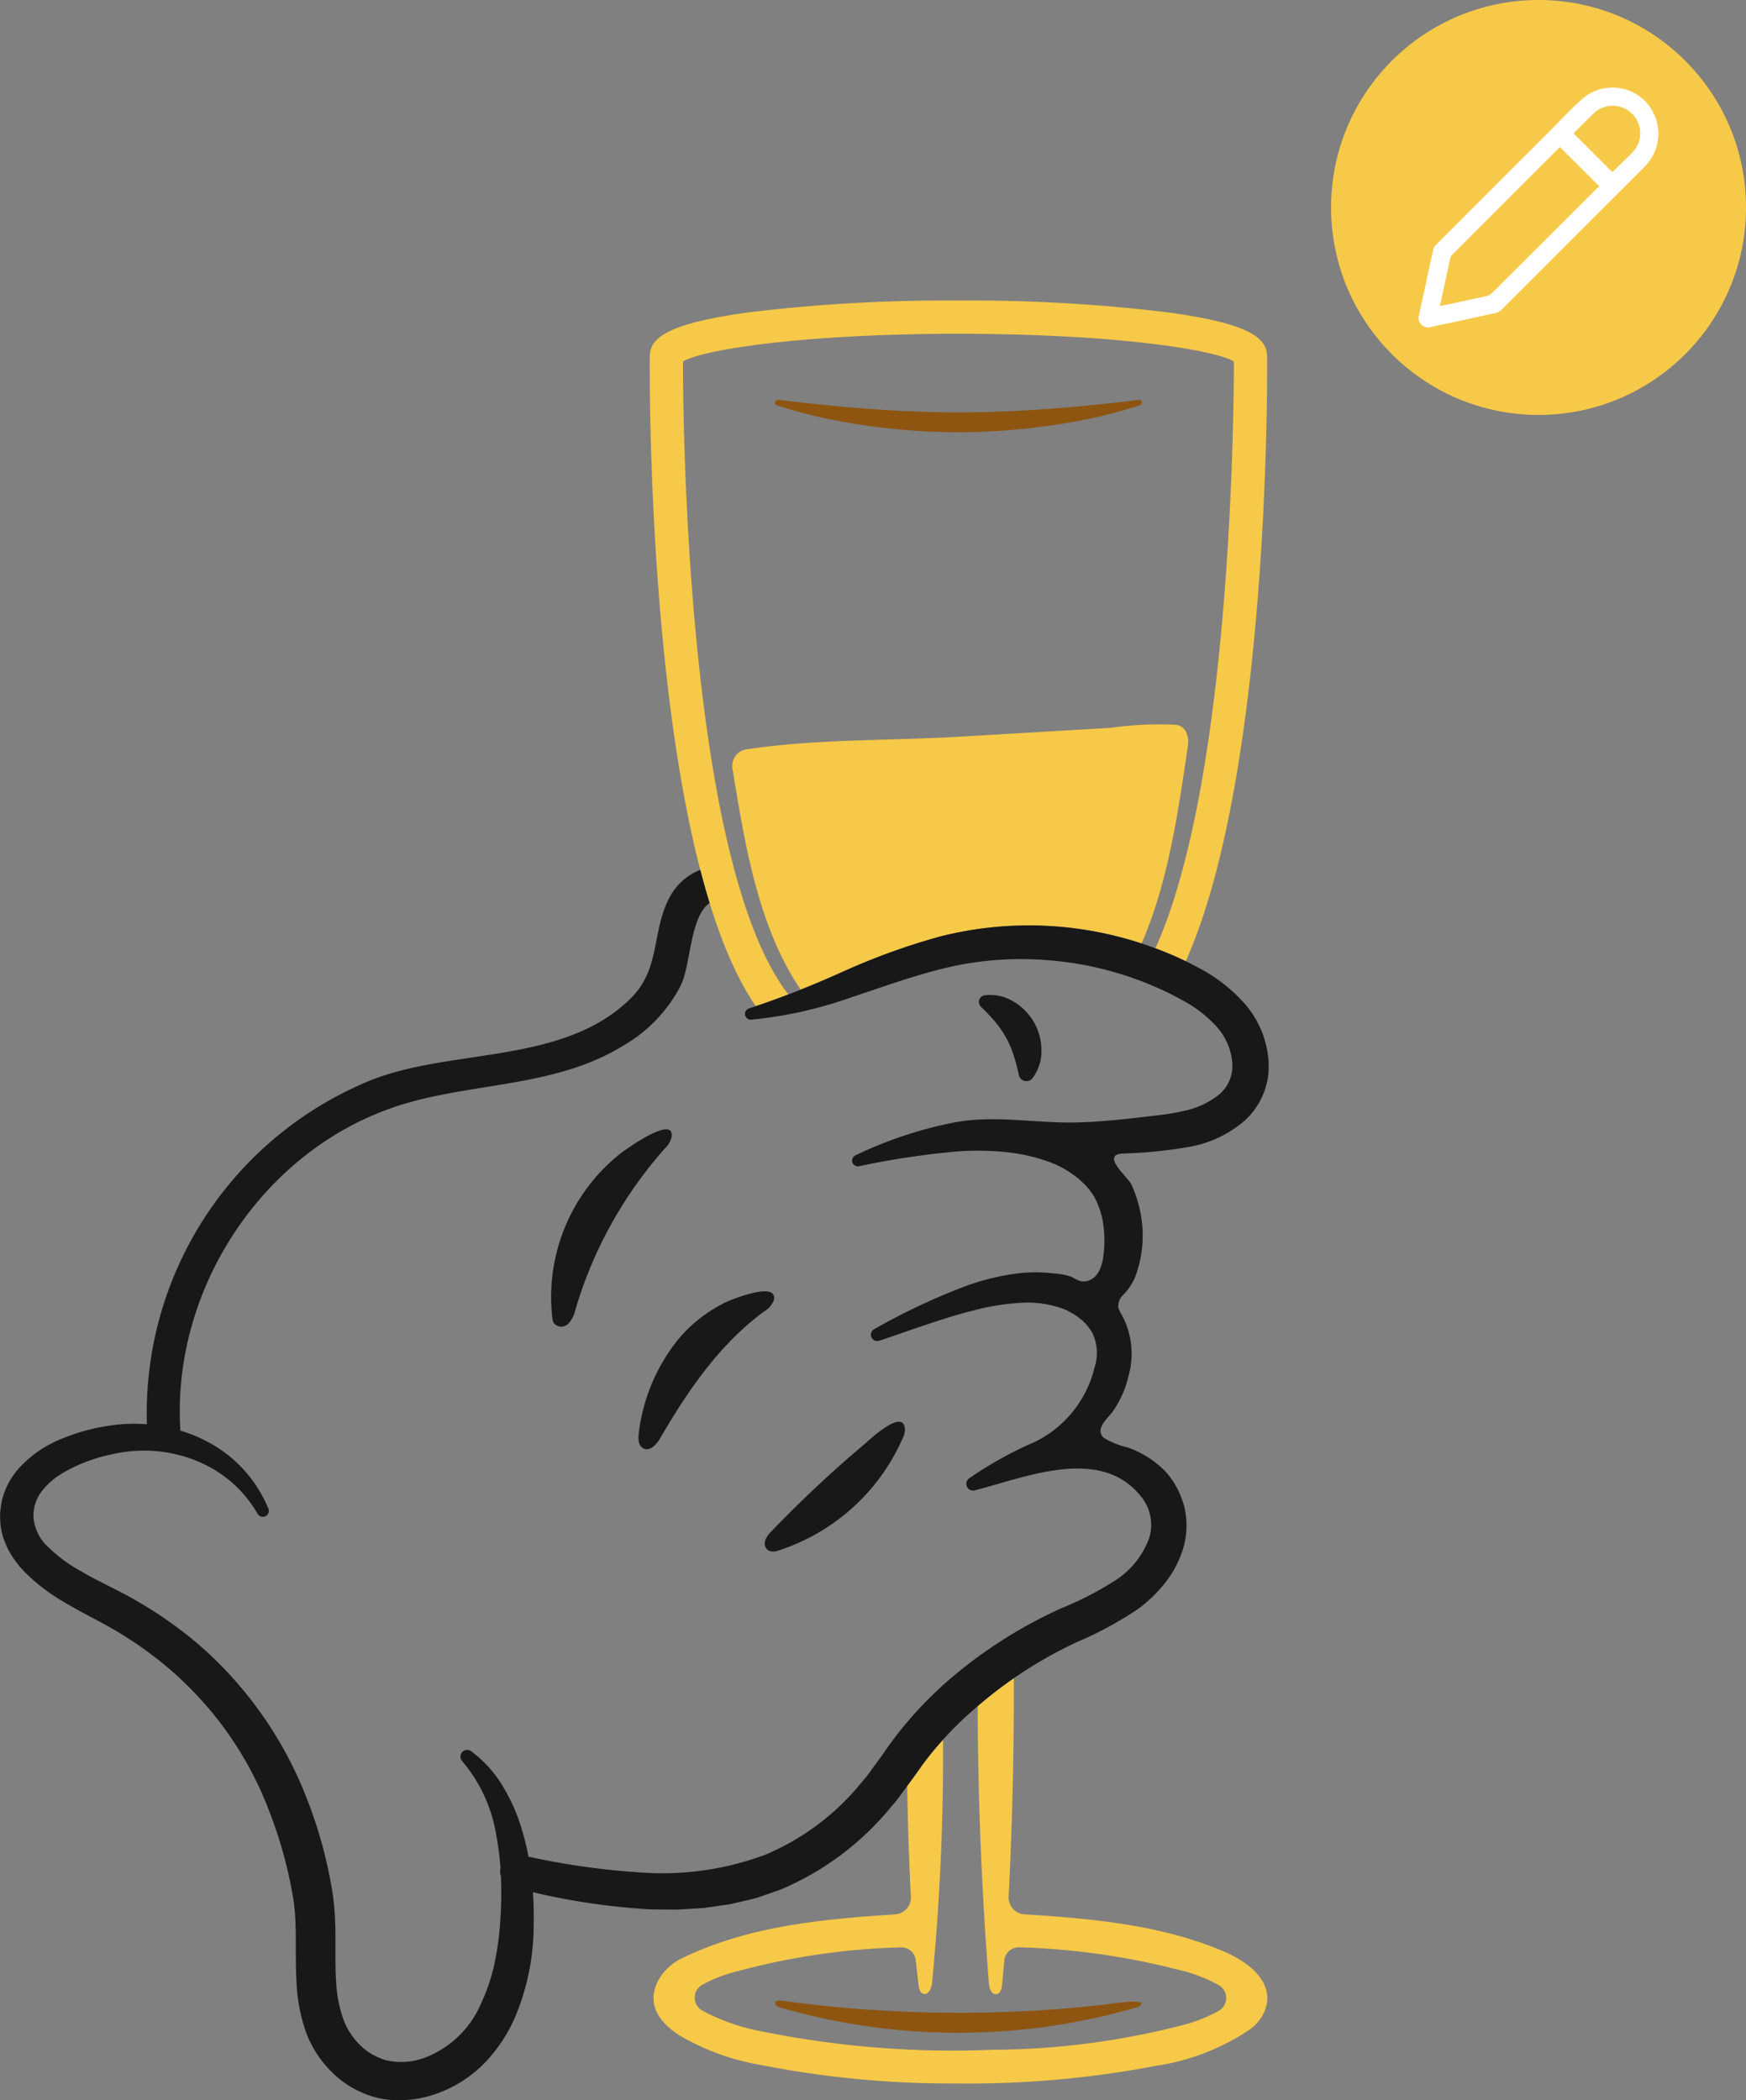 <svg xmlns="http://www.w3.org/2000/svg" xmlns:xlink="http://www.w3.org/1999/xlink" width="142.83" height="171.82" viewBox="0 0 142.83 171.82">
  <rect x="0" y="0" width="142.83" height="171.82" fill="#808080" stroke="none"/>
  <defs>
    <clipPath id="clip-path">
      <rect id="Rectangle_2703" data-name="Rectangle 2703" width="103.78" height="147.235" fill="none"/>
    </clipPath>
    <clipPath id="clip-path-2">
      <rect id="Rectangle_10469" data-name="Rectangle 10469" width="19.609" height="19.623" fill="#fff"/>
    </clipPath>
  </defs>
  <g id="Group_11533" data-name="Group 11533" transform="translate(-144.001 -650.821)">
    <g id="Group_11400" data-name="Group 11400" transform="translate(144.001 675.406)">
      <g id="Group_11399" data-name="Group 11399" clip-path="url(#clip-path)">
        <path id="Path_19588" data-name="Path 19588" d="M149.783,312.524q-3.574-.251-7.125-.745c-.194-.027-.455-.013-.5.177s.192.33.387.387a52.4,52.4,0,0,0,29.165,0,.587.587,0,0,0,.385-.237c.272-.517-2.5-.055-2.824-.017q-1.918.221-3.844.371-3.763.294-7.54.318-4.054.026-8.1-.258" transform="translate(-78.744 -172.702)" fill="#8e5511"/>
        <path id="Path_19589" data-name="Path 19589" d="M179.982,127.382a3.634,3.634,0,0,1,2.3.472,4.639,4.639,0,0,1,2.355,4.068,3.676,3.676,0,0,1-.733,2.244.634.634,0,0,1-1.114-.254l-.015-.065a15.665,15.665,0,0,0-.442-1.645,8.325,8.325,0,0,0-.587-1.35,8.153,8.153,0,0,0-.833-1.228,14.263,14.263,0,0,0-1.191-1.269l-.036-.035a.55.55,0,0,1,.3-.939" transform="translate(-99.442 -70.543)" fill="#181818"/>
        <path id="Path_19590" data-name="Path 19590" d="M101.2,167.544c-.007-.042-.012-.085-.017-.127a14.971,14.971,0,0,1,5.485-13.363c.471-.38,4.589-3.338,4.263-1.38a1.937,1.937,0,0,1-.552.91,34.589,34.589,0,0,0-7.3,13.147,2.423,2.423,0,0,1-.6,1.189.8.8,0,0,1-1.179-.065.868.868,0,0,1-.1-.31" transform="translate(-56 -84.205)" fill="#181818"/>
        <path id="Path_19591" data-name="Path 19591" d="M117.105,193.929a2.438,2.438,0,0,1,.014-.625,15.055,15.055,0,0,1,3.236-7.666,11.654,11.654,0,0,1,3.9-3.033c.517-.245,4.33-1.776,3.9-.128a1.768,1.768,0,0,1-.768.874c-3.626,2.664-6.244,6.465-8.5,10.358-.306.527-.862,1.143-1.4.86a.786.786,0,0,1-.379-.641" transform="translate(-64.862 -100.665)" fill="#181818"/>
        <path id="Path_19592" data-name="Path 19592" d="M140.406,215.1a2.855,2.855,0,0,1,.441-.545,98.47,98.47,0,0,1,7.534-7.058c.467-.393,3.126-2.936,3.341-1.341a1.641,1.641,0,0,1-.19.852,16.691,16.691,0,0,1-10.117,9.148,1.056,1.056,0,0,1-.874.009.735.735,0,0,1-.233-.844,1.218,1.218,0,0,1,.1-.22" transform="translate(-77.699 -113.911)" fill="#181818"/>
        <path id="Path_19593" data-name="Path 19593" d="M130.492,56.766c-8.4-10.833-8.62-47.62-8.616-51.779C123.517,4,131.841,2.72,144.407,2.72S165.3,4,166.939,4.987c0,3.76-.172,34.2-6.422,48.01.845.314,1.673.66,2.487,1.054,6.863-15.368,6.668-47.937,6.654-49.475v0c-.01-1.509-1.415-2.7-8.175-3.614A134.4,134.4,0,0,0,144.407,0a134.39,134.39,0,0,0-17.075.958c-6.76.914-8.165,2.106-8.175,3.614v0c-.015,1.676-.246,40.178,8.67,53.149q1.35-.442,2.665-.959" transform="translate(-66.004 0)" fill="#f7c948"/>
        <path id="Path_19594" data-name="Path 19594" d="M172.129,18.411a.229.229,0,0,0-.256-.2h-.008c-2.455.307-4.917.554-7.371.737-1.229.077-2.455.173-3.684.206-1.227.058-2.454.078-3.679.077s-2.453-.02-3.68-.079c-1.228-.033-2.454-.13-3.683-.208-2.454-.185-4.916-.433-7.37-.742h-.008a.238.238,0,0,0-.1.462,42.844,42.844,0,0,0,7.333,1.651,54.453,54.453,0,0,0,7.512.549,54.589,54.589,0,0,0,7.511-.553,42.816,42.816,0,0,0,7.331-1.656.229.229,0,0,0,.155-.246" transform="translate(-78.728 -10.083)" fill="#8e5511"/>
        <path id="Path_19595" data-name="Path 19595" d="M139.9,99.378c1.147-.467,2.288-.956,3.439-1.456a54.214,54.214,0,0,1,7.973-2.887,29.521,29.521,0,0,1,16.477.571c2.221-5.068,3.026-11,3.8-16.216.1-.652-.156-1.56-.95-1.673a28.054,28.054,0,0,0-5.371.246l-12.3.724c-5.806.341-11.918.17-17.671,1.067a1.388,1.388,0,0,0-.95,1.673c.984,5.983,2.062,12.792,5.552,17.952" transform="translate(-74.407 -43.007)" fill="#f7c948"/>
        <path id="Path_19596" data-name="Path 19596" d="M166.524,275.037c-5.122-2.188-10.766-2.7-16.341-3.052a1.38,1.38,0,0,1-1.291-1.45q.454-8.924.425-17.865a35.75,35.75,0,0,0-2.957,2.285q.029,11.354.917,22.683c.032.4.211.929.609.879.333-.042.442-.463.473-.8l.183-1.96a1.18,1.18,0,0,1,1.2-1.073,58.818,58.818,0,0,1,12.883,1.8,12.7,12.7,0,0,1,3.5,1.323,1.212,1.212,0,0,1-.045,2.075,12.308,12.308,0,0,1-2.955,1.168,63.184,63.184,0,0,1-15.572,2.018,78.4,78.4,0,0,1-18.857-1.506,16.673,16.673,0,0,1-4.911-1.729,1.209,1.209,0,0,1,.025-2.072,11.6,11.6,0,0,1,2.913-1.12,56.694,56.694,0,0,1,13.377-1.95,1.179,1.179,0,0,1,1.193,1.048l.229,2.021c.033.29.114.642.394.725.423.126.67-.463.712-.9a195.062,195.062,0,0,0,.9-19.883c-.356.4-.706.8-1.038,1.21-.262.326-.513.661-.759,1s-.468.672-.76,1.064l-.376.512q.066,4.528.3,9.051a1.379,1.379,0,0,1-1.285,1.452c-5.972.389-12.023.951-17.422,3.582a4.293,4.293,0,0,0-2,1.906c-1,2.022.349,3.489,1.779,4.412a19.57,19.57,0,0,0,6.726,2.432,79.744,79.744,0,0,0,16.005,1.5,81.165,81.165,0,0,0,16.25-1.444,18.656,18.656,0,0,0,7.67-2.969,3.615,3.615,0,0,0,1.176-1.41c1.032-2.364-1.232-4.091-3.265-4.96" transform="translate(-66.382 -139.965)" fill="#f7c948"/>
        <path id="Path_19597" data-name="Path 19597" d="M103.764,119.969a7.973,7.973,0,0,0-1.961-4.633,13.224,13.224,0,0,0-3.68-2.873,27.352,27.352,0,0,0-4.017-1.784,29.531,29.531,0,0,0-17.2-.817,54.218,54.218,0,0,0-7.973,2.888,76.774,76.774,0,0,1-7.657,3,.47.47,0,0,0,.17.918,34.205,34.205,0,0,0,8.264-1.853c2.649-.875,5.22-1.815,7.81-2.419a26.507,26.507,0,0,1,7.88-.618,27.308,27.308,0,0,1,7.714,1.644,25.955,25.955,0,0,1,3.572,1.634,10.339,10.339,0,0,1,2.865,2.212,5.011,5.011,0,0,1,1.252,2.9,3.062,3.062,0,0,1-1,2.558,6.765,6.765,0,0,1-3.034,1.422,15.091,15.091,0,0,1-1.869.316c-2.253.27-4.519.552-6.79.61-3.391.087-6.685-.631-10.049,0a33.7,33.7,0,0,0-8.081,2.692.471.471,0,0,0,.287.89,67.878,67.878,0,0,1,8.089-1.214,22.933,22.933,0,0,1,3.915.058,14.67,14.67,0,0,1,3.647.837,7.944,7.944,0,0,1,2.875,1.872,5.058,5.058,0,0,1,.9,1.3,6.945,6.945,0,0,1,.508,1.577,9.412,9.412,0,0,1,.144,1.719c-.025,1.077-.118,2.95-1.439,3.245-.561.125-.84-.154-1.3-.36a5.119,5.119,0,0,0-1.434-.265,11.888,11.888,0,0,0-2.936,0,19.329,19.329,0,0,0-4.2,1.024,52.417,52.417,0,0,0-7.516,3.534.519.519,0,0,0,.41.95c2.612-.874,5.148-1.838,7.708-2.478a19.238,19.238,0,0,1,3.805-.62,8.45,8.45,0,0,1,3.479.471,3.387,3.387,0,0,1,.735.356,3.993,3.993,0,0,1,.683.449,3.9,3.9,0,0,1,.987,1.128,3.772,3.772,0,0,1,.21,2.886,9.171,9.171,0,0,1-4.916,6.1,30.71,30.71,0,0,0-5.353,2.975.549.549,0,0,0,.462.972c4.053-1.016,10.116-3.624,13.477.342a3.662,3.662,0,0,1,.782,3.609,6.948,6.948,0,0,1-2.678,3.368,27.089,27.089,0,0,1-4.47,2.32,38.013,38.013,0,0,0-9.327,5.964,31.756,31.756,0,0,0-3.871,4.047c-.293.367-.575.744-.852,1.125s-.546.788-.786,1.108l-.746,1.021a9.155,9.155,0,0,1-.778.988,20.286,20.286,0,0,1-7.819,5.893,24.008,24.008,0,0,1-9.823,1.5,60.456,60.456,0,0,1-9.612-1.32,20.787,20.787,0,0,0-.5-2.1,15.26,15.26,0,0,0-1.559-3.6,9.94,9.94,0,0,0-2.631-2.928.55.55,0,0,0-.72.825,12.421,12.421,0,0,1,2.807,6.213,22.2,22.2,0,0,1,.316,2.521,1.345,1.345,0,0,0,.037.669,33.188,33.188,0,0,1-.062,3.82,24.946,24.946,0,0,1-.485,3.43,15.367,15.367,0,0,1-1.079,3.165,8.186,8.186,0,0,1-4.3,4.313,5.638,5.638,0,0,1-2.84.44,5.342,5.342,0,0,1-.677-.127,5.417,5.417,0,0,1-.645-.241,4.5,4.5,0,0,1-1.172-.741,5.741,5.741,0,0,1-1.624-2.341,10.931,10.931,0,0,1-.6-3.129c-.153-2.255.13-4.828-.342-7.534a36.712,36.712,0,0,0-2.057-7.418,31.9,31.9,0,0,0-8.831-12.58,33.874,33.874,0,0,0-6.4-4.3c-1.128-.584-2.2-1.1-3.209-1.686a12.412,12.412,0,0,1-2.663-1.95A3.754,3.754,0,0,1,2.748,157.5a3.3,3.3,0,0,1,.814-2.435,5.9,5.9,0,0,1,1.1-1.011,10.7,10.7,0,0,1,1.406-.8,13.68,13.68,0,0,1,3.212-1.057,11.457,11.457,0,0,1,6.648.5,10.437,10.437,0,0,1,2.931,1.733,10.148,10.148,0,0,1,2.215,2.663.49.49,0,0,0,.881-.423,10.842,10.842,0,0,0-5.282-5.627,12.03,12.03,0,0,0-1.932-.765,1.423,1.423,0,0,0,.006-.146c-.684-11.807,7.2-23.447,18.7-26.687,5.844-1.646,12.229-1.369,17.546-4.658a12.028,12.028,0,0,0,4.724-4.976c.806-1.738.722-5.557,2.332-6.692q-.4-1.312-.765-2.707a4.784,4.784,0,0,0-2.453,2.147c-1.571,2.827-.728,5.889-3.248,8.378-5.434,5.366-14.375,4.056-21.053,6.608a29.4,29.4,0,0,0-18.512,28.223,12.986,12.986,0,0,0-3.135.124,16.079,16.079,0,0,0-3.839,1.062,9.449,9.449,0,0,0-3.48,2.392,6.14,6.14,0,0,0-1.205,1.988,5.149,5.149,0,0,0-.284,1.16c-.026.2-.054.392-.072.59l.019.608a5.549,5.549,0,0,0,.2,1.2,7.282,7.282,0,0,0,.441,1.106,6.95,6.95,0,0,0,.609.968l.339.443.367.4a15.127,15.127,0,0,0,3.217,2.475c1.109.67,2.245,1.243,3.291,1.811a31.041,31.041,0,0,1,5.755,4.023,28.713,28.713,0,0,1,7.836,11.436,35.786,35.786,0,0,1,1.872,6.786c.4,2.161.155,4.546.314,7.2a13.993,13.993,0,0,0,.815,4.088,8.956,8.956,0,0,0,2.6,3.618,7.664,7.664,0,0,0,1.952,1.2,7.177,7.177,0,0,0,2.225.587,9.284,9.284,0,0,0,4.368-.7,10.284,10.284,0,0,0,3.537-2.439,12.686,12.686,0,0,0,2.308-3.471,19.385,19.385,0,0,0,1.589-7.728c.017-.882,0-1.767-.062-2.65a54.936,54.936,0,0,0,9.118,1.374c.459.042.925.039,1.389.043l1.395.005,1.4-.087.7-.045.7-.1,1.4-.2,1.39-.322.695-.165c.229-.067.453-.153.679-.228l1.355-.472a23.418,23.418,0,0,0,9.065-6.764,10.914,10.914,0,0,0,.872-1.1l.829-1.129c.291-.392.521-.723.76-1.064s.5-.672.759-1a28.629,28.629,0,0,1,3.5-3.637,35.25,35.25,0,0,1,8.512-5.578,29.518,29.518,0,0,0,4.934-2.665,11.4,11.4,0,0,0,2.216-2.11,8.62,8.62,0,0,0,1.507-2.821A6.544,6.544,0,0,0,96.9,156.6a6.854,6.854,0,0,0-1.548-2.958,8.159,8.159,0,0,0-3.116-1.988,6.242,6.242,0,0,1-1.944-.781c-.741-.688.252-1.539.676-2.068a8.181,8.181,0,0,0,1.337-2.95,6.69,6.69,0,0,0-.572-5.1,2.24,2.24,0,0,1-.251-.536,1.294,1.294,0,0,1,.465-1.1,4.667,4.667,0,0,0,1.023-1.7,9.605,9.605,0,0,0,.333-4.9,10.032,10.032,0,0,0-.757-2.38c-.3-.613-2.488-2.4-.753-2.519a37.451,37.451,0,0,0,5.641-.575,9.383,9.383,0,0,0,4.4-2.133,6.017,6.017,0,0,0,1.937-4.93" transform="translate(0 -57.835)" fill="#181818"/>
      </g>
    </g>
    <g id="Group_11402" data-name="Group 11402" transform="translate(252.888 650.821)">
      <circle id="Ellipse_443" data-name="Ellipse 443" cx="16.972" cy="16.972" r="16.972" fill="#f7c948"/>
    </g>
    <g id="Group_11492" data-name="Group 11492" transform="translate(260.055 657.981)">
      <g id="Group_11491" data-name="Group 11491" clip-path="url(#clip-path-2)">
        <path id="Path_19608" data-name="Path 19608" d="M19.609,3.672A3.829,3.829,0,0,1,18.5,6.459c-1.539,1.55-3.091,3.087-4.635,4.631q-3.559,3.558-7.118,7.115a.907.907,0,0,1-.423.229q-2.689.6-5.382,1.169a.771.771,0,0,1-.921-.956c.39-1.777.765-3.558,1.157-5.335a.948.948,0,0,1,.236-.444q4.695-4.705,9.4-9.4c.85-.849,1.661-1.744,2.565-2.532A3.746,3.746,0,0,1,19.54,3.083c.045.23.055.467.069.588m-8.053,1.2a.615.615,0,0,0-.056.047Q7.108,9.312,2.719,13.705a.559.559,0,0,0-.136.262c-.163.727-.316,1.456-.473,2.185-.121.564-.244,1.128-.369,1.71a.886.886,0,0,0,.114-.006c1.243-.266,2.487-.528,3.727-.805A.9.9,0,0,0,6,16.814q4.3-4.283,8.59-8.576a1.239,1.239,0,0,1,.2-.138L11.556,4.874m4.281,2.045c.541-.525,1.1-1.045,1.632-1.586a2.253,2.253,0,0,0-3.2-3.174c-.493.484-.981.973-1.47,1.46-.048.048-.091.1-.124.14l3.16,3.16" transform="translate(0 0)" fill="#fff"/>
      </g>
    </g>
  </g>
</svg>
